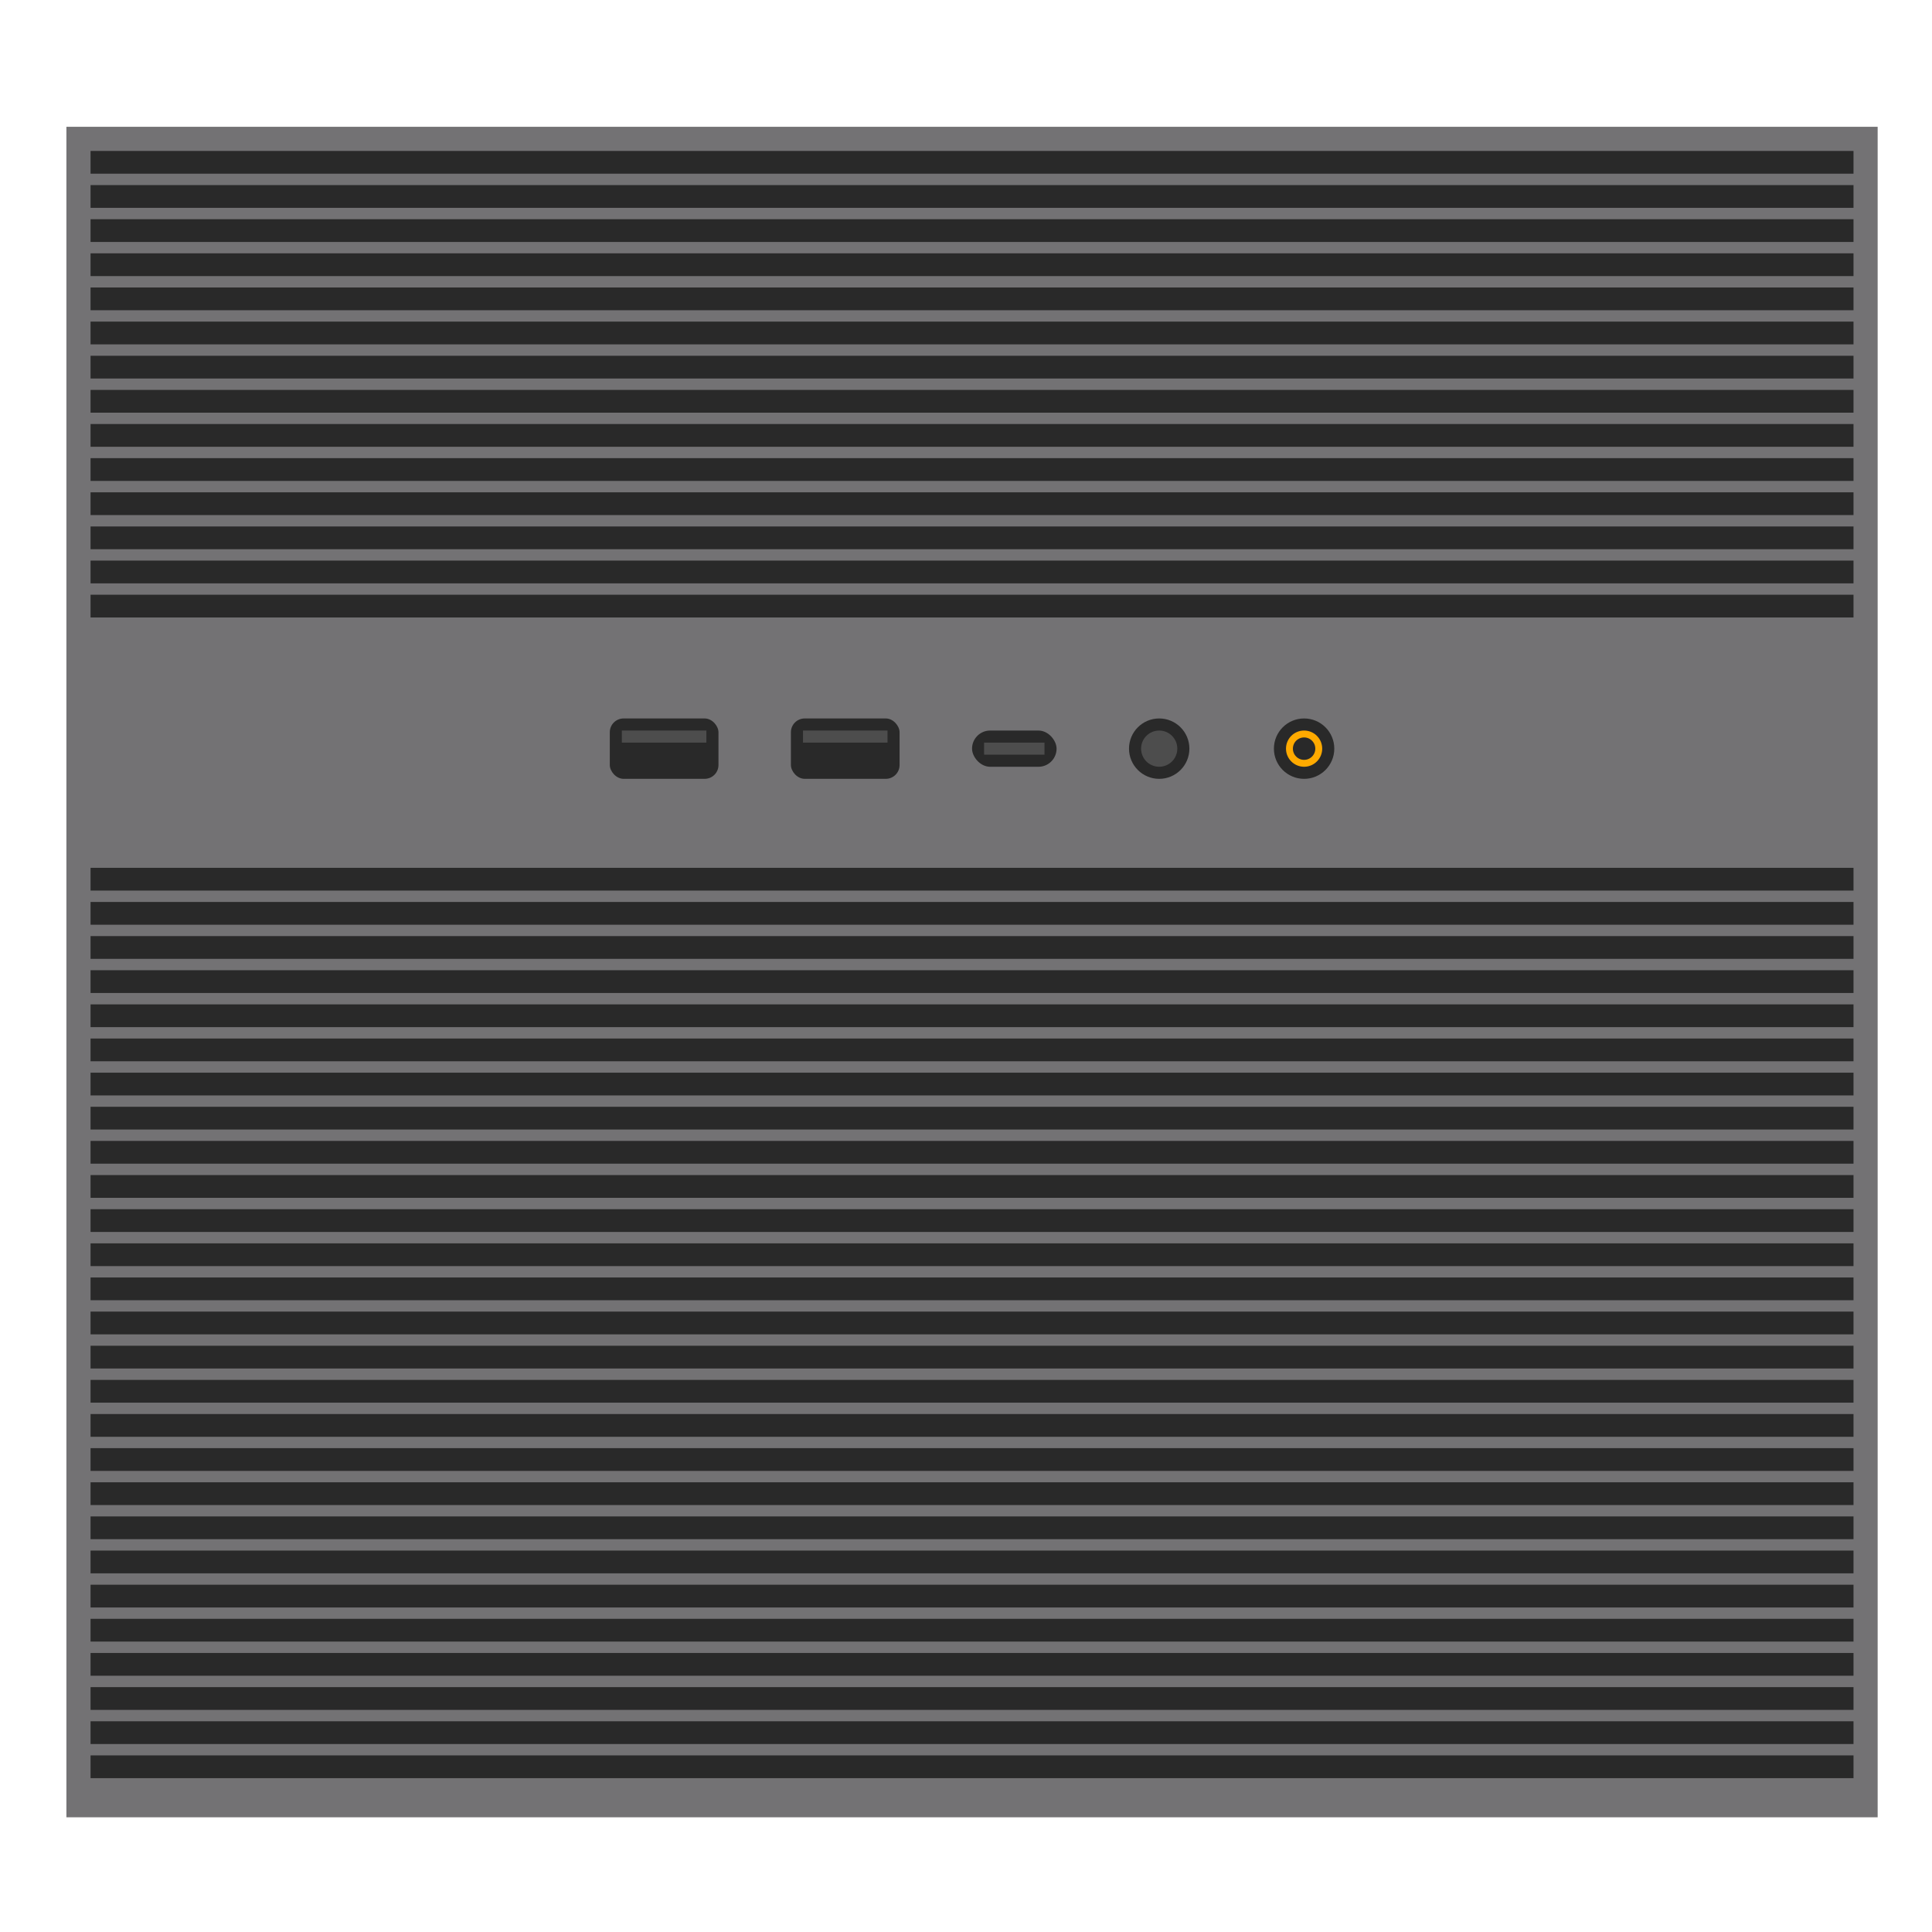 <svg width="140" height="140" viewBox="0 0 140 140" fill="none" xmlns="http://www.w3.org/2000/svg">
<rect x="4.812" y="9.188" width="131.25" height="122.5" fill="#737274"/>
<rect x="6.562" y="10.938" width="127.75" height="1.649" fill="#292929"/>
<rect x="6.562" y="62.886" width="127.75" height="1.649" fill="#292929"/>
<rect x="6.562" y="13.412" width="127.75" height="1.649" fill="#292929"/>
<rect x="6.562" y="65.36" width="127.75" height="1.649" fill="#292929"/>
<rect x="6.562" y="15.885" width="127.75" height="1.649" fill="#292929"/>
<rect x="6.562" y="67.833" width="127.75" height="1.649" fill="#292929"/>
<rect x="6.562" y="18.358" width="127.75" height="1.649" fill="#292929"/>
<rect x="6.562" y="70.306" width="127.75" height="1.649" fill="#292929"/>
<rect x="6.562" y="20.832" width="127.75" height="1.649" fill="#292929"/>
<rect x="6.562" y="72.781" width="127.75" height="1.649" fill="#292929"/>
<rect x="6.562" y="23.305" width="127.75" height="1.649" fill="#292929"/>
<rect x="6.562" y="75.255" width="127.75" height="1.649" fill="#292929"/>
<rect x="6.562" y="25.78" width="127.75" height="1.649" fill="#292929"/>
<rect x="6.562" y="77.73" width="127.75" height="1.649" fill="#292929"/>
<rect x="6.562" y="28.255" width="127.75" height="1.649" fill="#292929"/>
<rect x="6.562" y="80.201" width="127.75" height="1.649" fill="#292929"/>
<rect x="6.562" y="30.726" width="127.75" height="1.649" fill="#292929"/>
<rect x="6.562" y="82.675" width="127.75" height="1.649" fill="#292929"/>
<rect x="6.562" y="33.2" width="127.75" height="1.649" fill="#292929"/>
<rect x="6.562" y="85.15" width="127.75" height="1.649" fill="#292929"/>
<rect x="6.562" y="35.675" width="127.75" height="1.649" fill="#292929"/>
<rect x="6.562" y="87.623" width="127.75" height="1.649" fill="#292929"/>
<rect x="6.562" y="38.15" width="127.75" height="1.649" fill="#292929"/>
<rect x="6.562" y="90.098" width="127.75" height="1.649" fill="#292929"/>
<rect x="6.562" y="40.623" width="127.75" height="1.649" fill="#292929"/>
<rect x="6.562" y="92.571" width="127.75" height="1.649" fill="#292929"/>
<rect x="6.562" y="43.096" width="127.75" height="1.649" fill="#292929"/>
<rect x="6.562" y="95.043" width="127.75" height="1.649" fill="#292929"/>
<rect x="6.562" y="97.518" width="127.75" height="1.649" fill="#292929"/>
<rect x="6.562" y="99.993" width="127.75" height="1.649" fill="#292929"/>
<rect x="6.562" y="102.466" width="127.75" height="1.649" fill="#292929"/>
<rect x="6.562" y="104.938" width="127.75" height="1.649" fill="#292929"/>
<rect x="6.562" y="107.413" width="127.75" height="1.649" fill="#292929"/>
<rect x="6.562" y="109.886" width="127.75" height="1.649" fill="#292929"/>
<rect x="6.562" y="112.361" width="127.75" height="1.649" fill="#292929"/>
<rect x="6.562" y="114.835" width="127.75" height="1.649" fill="#292929"/>
<rect x="6.562" y="117.306" width="127.75" height="1.649" fill="#292929"/>
<rect x="6.562" y="119.781" width="127.75" height="1.649" fill="#292929"/>
<rect x="6.562" y="122.256" width="127.75" height="1.649" fill="#292929"/>
<rect x="6.562" y="124.73" width="127.75" height="1.649" fill="#292929"/>
<rect x="6.562" y="127.203" width="127.75" height="1.649" fill="#292929"/>
<rect x="57.312" y="52.062" width="7.875" height="4.375" rx="1" fill="#292929"/>
<rect x="44.188" y="52.062" width="7.875" height="4.375" rx="1" fill="#292929"/>
<rect x="70.438" y="52.938" width="6.125" height="2.625" rx="1.312" fill="#292929"/>
<circle cx="84" cy="54.25" r="2.188" fill="#292929"/>
<circle cx="84" cy="54.25" r="1.312" fill="#4D4D4D"/>
<circle cx="94.5" cy="54.25" r="2.188" fill="#292929"/>
<circle cx="94.5" cy="54.25" r="1.062" stroke="#FFAA00" stroke-width="0.5"/>
<rect x="58.188" y="52.938" width="6.125" height="0.875" fill="#4D4D4D"/>
<rect x="45.062" y="52.938" width="6.125" height="0.875" fill="#4D4D4D"/>
<rect x="71.312" y="53.812" width="4.375" height="0.875" fill="#4D4D4D"/>
</svg>
